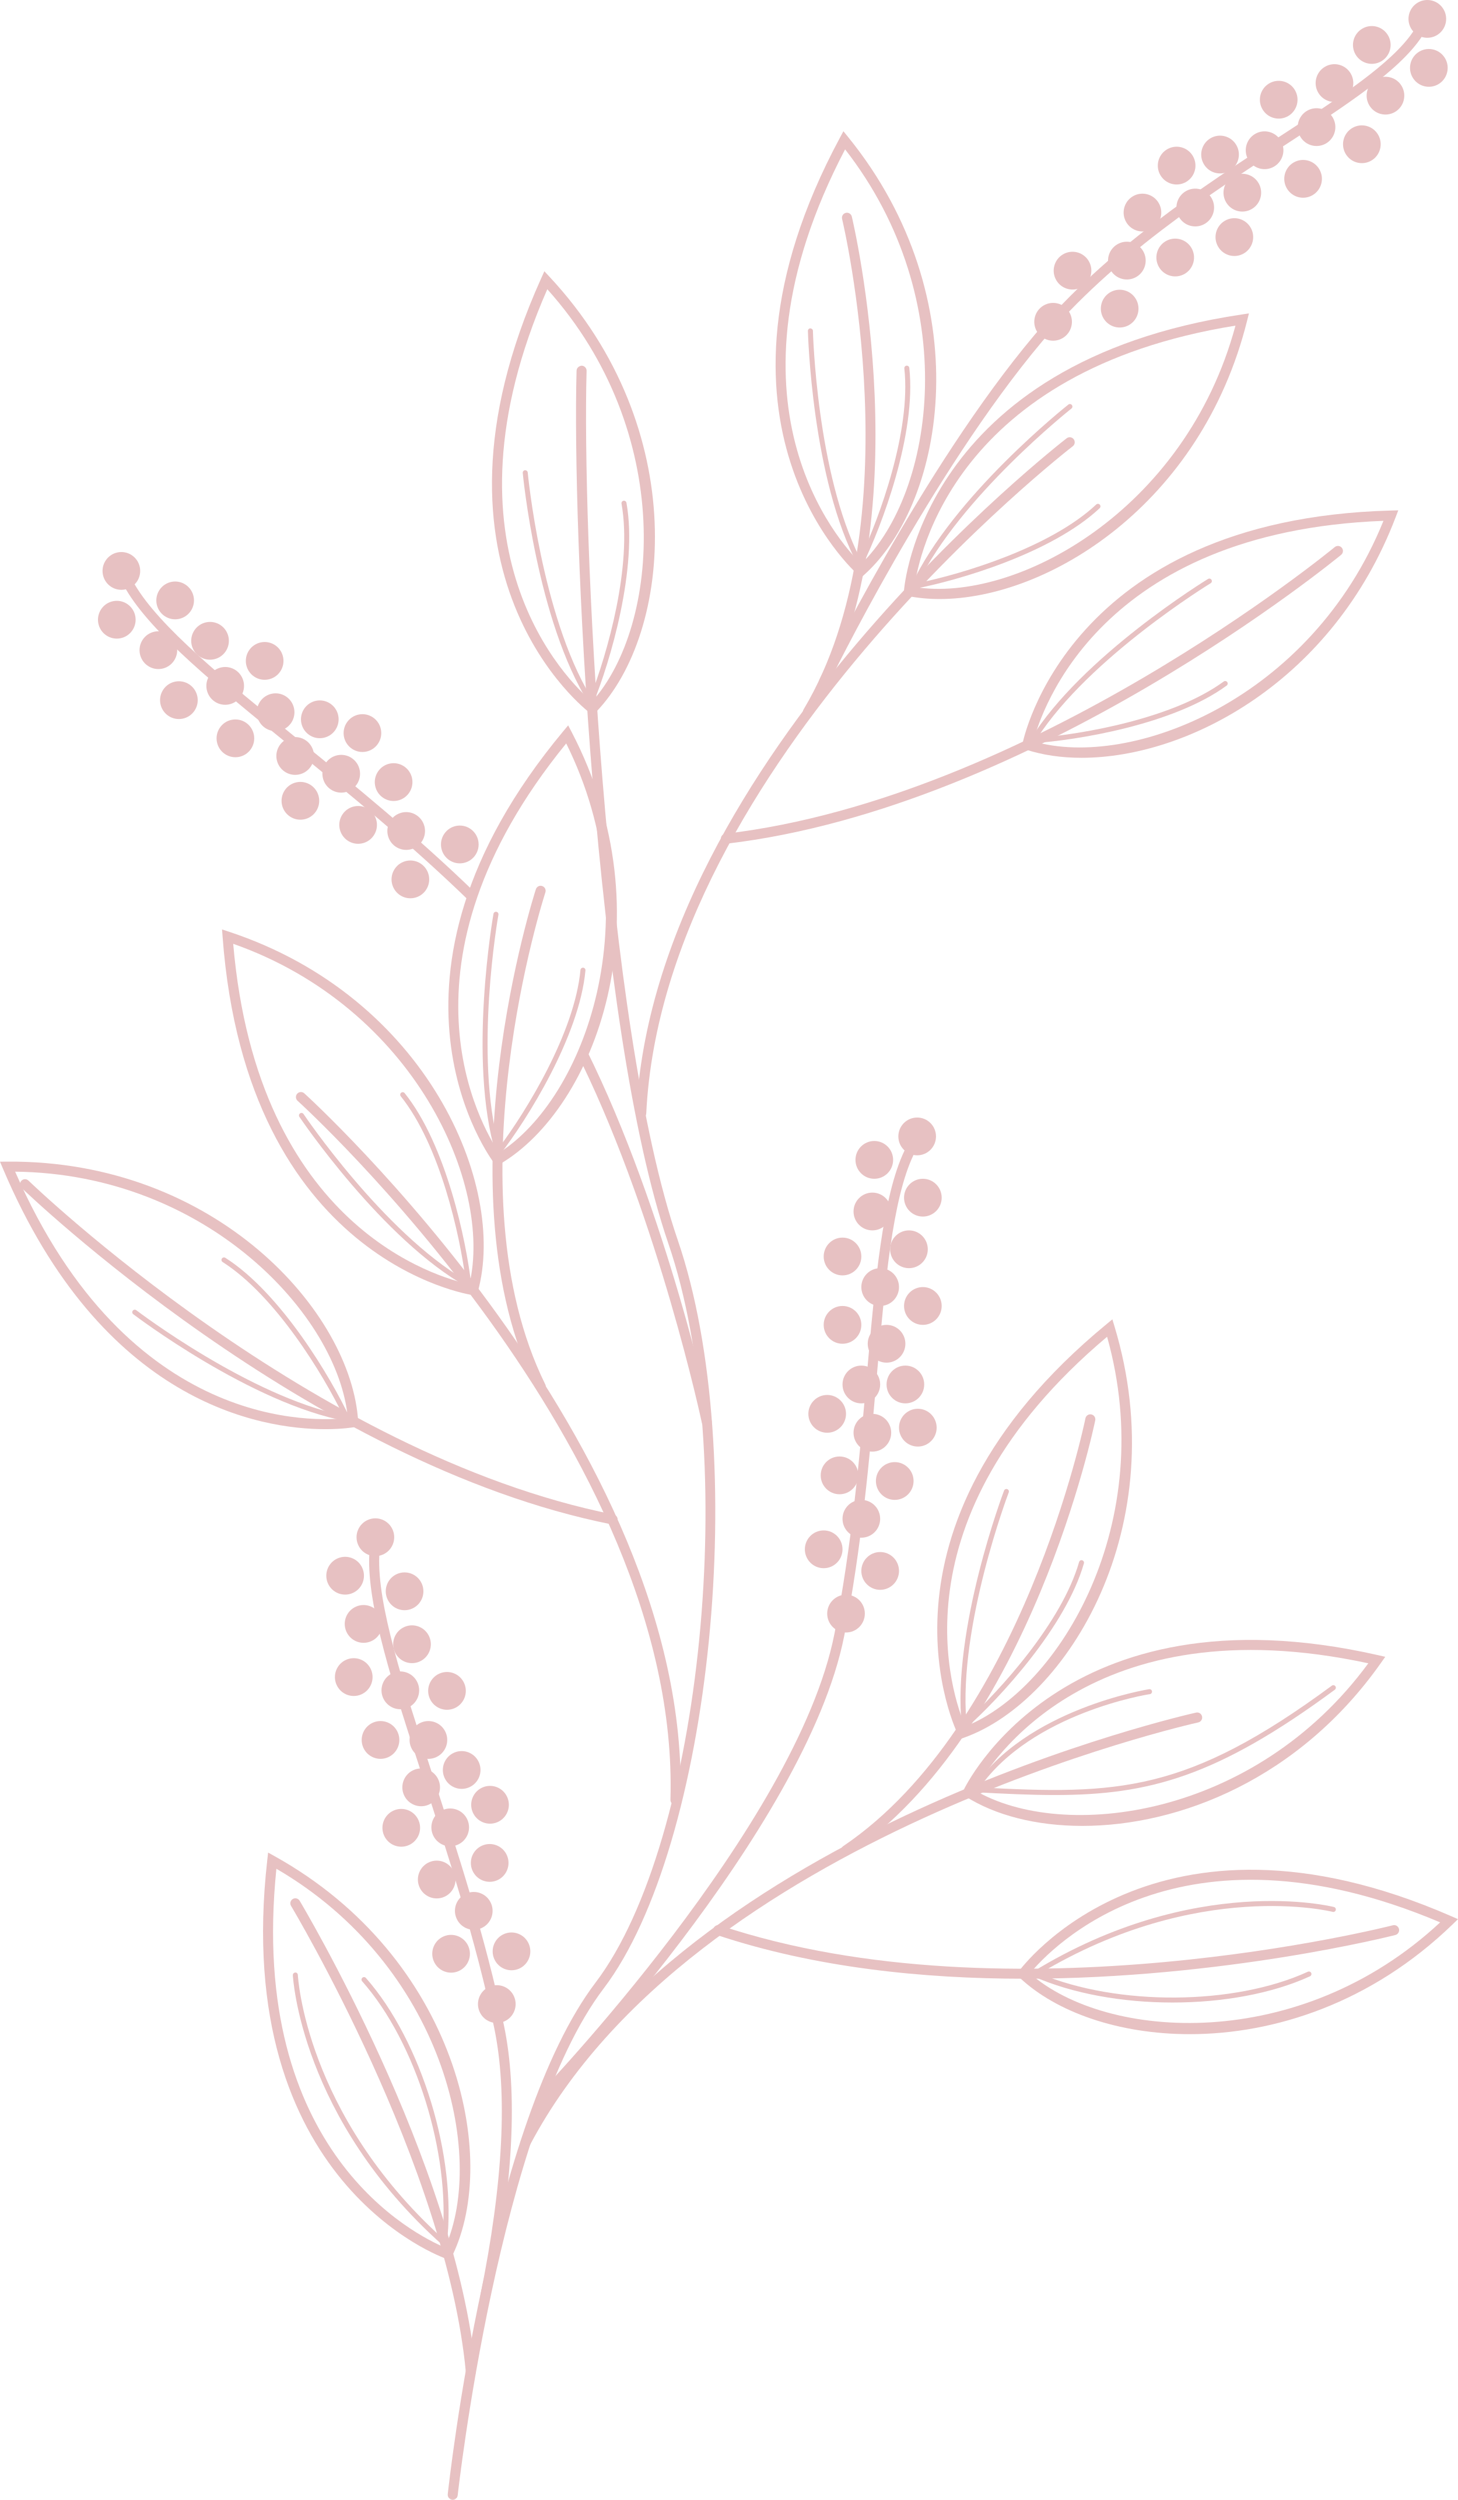 <svg width="171" height="293" viewBox="0 0 171 293" fill="none" xmlns="http://www.w3.org/2000/svg">
<path d="M53.099 293C53.078 293 53.056 292.999 53.034 292.996C52.712 292.961 52.478 292.671 52.514 292.346C52.706 290.577 57.373 248.8 69.857 232.367C82.41 215.843 86.871 170.507 78.382 145.741C69.618 120.168 67.102 61.441 67.623 43.436C67.634 43.111 67.936 42.874 68.228 42.864C68.552 42.874 68.807 43.146 68.798 43.471C68.276 61.417 70.777 119.927 79.492 145.358C88.079 170.408 83.525 216.319 70.791 233.082C58.505 249.255 53.727 292.045 53.68 292.476C53.65 292.777 53.395 293 53.099 293Z" fill="#E7C1C2"/>
<path d="M61.631 251.742C61.538 251.742 61.444 251.72 61.357 251.674C61.07 251.522 60.961 251.165 61.113 250.877C80.512 214.121 139.688 200.864 140.283 200.734C140.601 200.662 140.913 200.866 140.982 201.185C141.052 201.504 140.85 201.817 140.532 201.886C139.943 202.015 81.293 215.16 62.151 251.43C62.045 251.629 61.842 251.742 61.631 251.742Z" fill="#E7C1C2"/>
<path d="M99.225 217.466C99.036 217.466 98.852 217.375 98.738 217.205C98.557 216.936 98.627 216.569 98.896 216.388C119.904 202.183 127.233 166.603 127.303 166.246C127.367 165.927 127.675 165.717 127.994 165.784C128.312 165.848 128.518 166.159 128.454 166.477C128.382 166.84 120.955 202.892 99.552 217.364C99.452 217.433 99.338 217.466 99.225 217.466Z" fill="#E7C1C2"/>
<path d="M120.089 231.927C108.288 231.927 95.59 230.643 84.048 226.791C83.741 226.688 83.574 226.354 83.676 226.046C83.778 225.738 84.111 225.574 84.418 225.673C118.51 237.057 162.916 225.776 163.36 225.662C163.673 225.577 163.994 225.769 164.075 226.085C164.157 226.4 163.969 226.721 163.654 226.802C163.357 226.879 143.489 231.927 120.089 231.927Z" fill="#E7C1C2"/>
<path d="M75.207 131.081C75.197 131.081 75.186 131.081 75.177 131.08C74.853 131.063 74.604 130.788 74.619 130.463C76.641 88.925 124.62 51.74 125.105 51.369C125.363 51.17 125.731 51.222 125.928 51.48C126.124 51.738 126.076 52.108 125.818 52.306C125.337 52.673 77.787 89.532 75.794 130.52C75.776 130.836 75.517 131.081 75.207 131.081Z" fill="#E7C1C2"/>
<path d="M94.749 84.048C94.647 84.048 94.542 84.02 94.448 83.964C94.17 83.797 94.08 83.435 94.246 83.156C107.257 61.362 98.85 26.018 98.763 25.662C98.686 25.346 98.879 25.027 99.194 24.95C99.505 24.872 99.826 25.067 99.903 25.383C99.99 25.742 108.514 61.55 95.254 83.761C95.144 83.945 94.949 84.048 94.749 84.048Z" fill="#E7C1C2"/>
<path d="M85.132 98.897C84.838 98.897 84.584 98.676 84.549 98.377C84.511 98.054 84.742 97.762 85.064 97.723C120.749 93.525 156.191 64.419 156.544 64.124C156.795 63.917 157.166 63.953 157.371 64.202C157.578 64.453 157.543 64.824 157.294 65.031C156.937 65.327 121.234 94.652 85.2 98.892C85.177 98.896 85.154 98.897 85.132 98.897Z" fill="#E7C1C2"/>
<path d="M79.22 211.553C79.214 211.553 79.208 211.553 79.201 211.553C78.877 211.544 78.622 211.272 78.632 210.947C79.861 169.919 35.352 129.43 34.902 129.026C34.66 128.808 34.64 128.436 34.856 128.194C35.075 127.952 35.446 127.933 35.686 128.148C36.14 128.556 81.052 169.414 79.806 210.982C79.798 211.301 79.536 211.553 79.22 211.553Z" fill="#E7C1C2"/>
<path d="M63.429 163.121C63.213 163.121 63.005 163.002 62.903 162.793C51.426 139.604 62.734 104.579 62.85 104.228C62.951 103.92 63.28 103.746 63.591 103.854C63.899 103.955 64.067 104.288 63.965 104.597C63.851 104.943 52.694 139.515 63.954 162.269C64.099 162.56 63.98 162.913 63.688 163.058C63.606 163.102 63.517 163.121 63.429 163.121Z" fill="#E7C1C2"/>
<path d="M71.852 178.685C71.814 178.685 71.776 178.681 71.737 178.673C36.146 171.601 2.856 139.549 2.524 139.225C2.291 138.999 2.286 138.626 2.511 138.392C2.738 138.158 3.109 138.153 3.342 138.38C3.672 138.7 36.719 170.514 71.965 177.517C72.283 177.58 72.49 177.89 72.426 178.209C72.371 178.49 72.126 178.685 71.852 178.685Z" fill="#E7C1C2"/>
<path d="M112.624 203.832L112.387 203.377C112.263 203.14 100.427 179.367 129.783 155.201L130.463 154.641L130.718 155.485C137.782 178.881 125.221 199.311 113.107 203.658L112.624 203.832ZM129.844 156.682C104.308 178.175 111.764 198.986 113.213 202.36C124.321 197.921 135.951 178.407 129.844 156.682Z" fill="#E7C1C2"/>
<path d="M112.868 202.944L112.808 202.376C111.6 190.991 117.698 174.875 117.76 174.714C117.819 174.562 117.988 174.488 118.14 174.544C118.291 174.602 118.366 174.773 118.309 174.925C118.249 175.082 112.404 190.53 113.338 201.736C117.266 198.147 124.529 190.166 126.561 183.083C126.607 182.926 126.765 182.834 126.926 182.881C127.081 182.926 127.171 183.09 127.126 183.246C124.98 190.729 117.141 199.156 113.296 202.567L112.868 202.944Z" fill="#E7C1C2"/>
<path d="M38.164 167.514C30.594 167.514 12.01 164.501 0.344 136.974L0 136.162L0.88 136.155C25.267 135.969 41.263 153.784 42.011 166.665L42.04 167.179L41.538 167.279C41.481 167.287 40.234 167.514 38.164 167.514ZM1.777 137.332C15.133 167.916 37.154 166.63 40.796 166.195C39.678 154.257 24.281 137.573 1.777 137.332Z" fill="#E7C1C2"/>
<path d="M41.26 166.693L40.7 166.591C29.466 164.548 15.765 154.143 15.628 154.038C15.498 153.94 15.474 153.754 15.572 153.626C15.671 153.495 15.856 153.471 15.984 153.57C16.117 153.673 29.252 163.647 40.236 165.902C37.908 161.112 32.316 151.873 26.112 147.924C25.974 147.837 25.934 147.654 26.021 147.517C26.108 147.381 26.29 147.34 26.427 147.427C32.981 151.597 38.837 161.515 41.018 166.176L41.26 166.693Z" fill="#E7C1C2"/>
<path d="M55.916 151.861L55.407 151.793C55.143 151.758 28.945 147.804 26.108 109.819L26.043 108.939L26.878 109.216C50.025 116.872 59.471 138.925 56.052 151.365L55.916 151.861ZM27.351 110.623C30.201 143.892 51.466 149.774 55.053 150.53C57.818 138.864 48.586 118.102 27.351 110.623Z" fill="#E7C1C2"/>
<path d="M55.332 151.151L54.835 150.875C44.852 145.32 35.212 131.049 35.114 130.906C35.024 130.77 35.06 130.588 35.194 130.497C35.328 130.407 35.511 130.442 35.601 130.577C35.694 130.717 44.938 144.395 54.615 150.071C53.946 144.784 51.611 134.234 47.001 128.494C46.9 128.368 46.92 128.182 47.045 128.08C47.17 127.978 47.355 127.997 47.459 128.124C52.328 134.187 54.696 145.466 55.269 150.582L55.332 151.151Z" fill="#E7C1C2"/>
<path d="M58.234 136.678L57.917 136.274C57.753 136.064 41.714 114.916 66.073 85.694L66.637 85.018L67.045 85.8C78.324 107.47 69.772 129.887 58.676 136.418L58.234 136.678ZM66.407 87.138C45.303 113.021 56.489 132.077 58.54 135.119C68.63 128.69 76.439 107.347 66.407 87.138Z" fill="#E7C1C2"/>
<path d="M58.308 135.761L58.144 135.214C54.844 124.252 57.848 107.28 57.878 107.11C57.907 106.948 58.06 106.846 58.22 106.872C58.38 106.901 58.486 107.054 58.458 107.213C58.428 107.379 55.549 123.649 58.545 134.484C61.739 130.224 67.397 121.027 68.079 113.688C68.095 113.526 68.237 113.412 68.399 113.421C68.56 113.437 68.679 113.58 68.665 113.743C67.943 121.495 61.804 131.238 58.658 135.307L58.308 135.761Z" fill="#E7C1C2"/>
<path d="M69.549 83.825L69.135 83.521C68.92 83.362 47.819 67.297 63.482 32.598L63.845 31.794L64.446 32.438C81.102 50.285 78.851 74.18 69.904 83.455L69.549 83.825ZM64.19 33.901C50.789 64.467 66.643 79.855 69.428 82.243C77.431 73.334 79.252 50.673 64.19 33.901Z" fill="#E7C1C2"/>
<path d="M69.376 82.921L69.072 82.439C62.965 72.764 61.325 55.606 61.309 55.434C61.294 55.273 61.412 55.129 61.575 55.114C61.731 55.108 61.879 55.217 61.894 55.38C61.909 55.548 63.483 71.996 69.263 81.63C71.202 76.668 74.196 66.287 72.893 59.033C72.864 58.873 72.97 58.72 73.13 58.69C73.285 58.667 73.442 58.768 73.472 58.928C74.847 66.59 71.536 77.627 69.592 82.393L69.376 82.921Z" fill="#E7C1C2"/>
<path d="M101.013 67.683L100.622 67.351C100.419 67.178 80.477 49.684 98.502 16.157L98.919 15.381L99.474 16.065C114.858 35.027 110.961 58.708 101.395 67.338L101.013 67.683ZM99.117 17.506C83.617 47.106 98.384 63.527 101.001 66.096C109.602 57.766 112.984 35.286 99.117 17.506Z" fill="#E7C1C2"/>
<path d="M100.903 66.769L100.632 66.267C95.21 56.191 94.758 38.96 94.755 38.787C94.751 38.624 94.879 38.489 95.041 38.485C95.212 38.511 95.339 38.611 95.342 38.773C95.346 38.941 95.779 55.459 100.88 65.473C103.158 60.657 106.861 50.508 106.064 43.183C106.046 43.022 106.162 42.876 106.323 42.858C106.477 42.843 106.63 42.957 106.647 43.118C107.491 50.857 103.423 61.638 101.155 66.257L100.903 66.769Z" fill="#E7C1C2"/>
<path d="M110.203 70.212C108.905 70.212 107.662 70.095 106.493 69.863L105.99 69.764L106.02 69.25C106.037 68.983 108.047 42.489 145.608 36.865L146.479 36.735L146.265 37.591C140.898 59.109 122.918 70.212 110.203 70.212ZM107.25 68.803C119.051 70.722 139.021 59.956 144.901 38.167C112.028 43.457 107.739 65.161 107.25 68.803Z" fill="#E7C1C2"/>
<path d="M106.652 69.128L106.891 68.609C111.682 58.216 125.165 47.526 125.301 47.42C125.427 47.32 125.612 47.341 125.713 47.471C125.813 47.598 125.791 47.784 125.664 47.884C125.532 47.988 112.607 58.236 107.674 68.333C112.882 67.275 123.202 64.166 128.571 59.133C128.691 59.023 128.875 59.029 128.987 59.148C129.097 59.267 129.091 59.453 128.973 59.565C123.301 64.88 112.258 68.076 107.213 69.023L106.652 69.128Z" fill="#E7C1C2"/>
<path d="M126.848 88.823C124.475 88.823 122.264 88.499 120.313 87.857L119.825 87.697L119.918 87.192C119.966 86.928 125.153 60.872 163.116 59.84L163.996 59.816L163.681 60.64C156.346 79.822 139.345 88.823 126.848 88.823ZM121.192 86.897C132.676 90.224 153.796 81.963 162.257 61.047C128.988 62.316 122.117 83.341 121.192 86.897Z" fill="#E7C1C2"/>
<path d="M120.56 87.147L120.86 86.662C126.867 76.925 141.538 67.947 141.686 67.858C141.826 67.775 142.006 67.818 142.089 67.957C142.173 68.096 142.129 68.277 141.989 68.361C141.845 68.448 127.782 77.055 121.669 86.48C126.965 86.061 137.585 84.225 143.521 79.88C143.651 79.785 143.836 79.812 143.932 79.944C144.027 80.076 143.999 80.26 143.867 80.357C137.598 84.946 126.251 86.782 121.129 87.11L120.56 87.147Z" fill="#E7C1C2"/>
<path d="M126.942 214.015C121.54 214.015 116.723 212.775 113.237 210.554L112.805 210.278L113.018 209.812C113.129 209.568 124.57 185.601 161.612 193.999L162.469 194.194L161.961 194.913C152.405 208.465 138.368 214.015 126.942 214.015ZM114.326 209.841C124.637 215.911 147.135 213.132 160.482 194.956C127.886 187.939 116.09 206.622 114.326 209.841Z" fill="#E7C1C2"/>
<path d="M123.706 210.396C120.848 210.396 117.786 210.252 114.36 210.064L113.848 210.036L114.131 209.607C120.269 200.319 134.69 197.987 134.821 197.987C134.983 197.987 135.114 198.119 135.114 198.281C135.114 198.439 134.99 198.569 134.834 198.576C134.594 198.604 121.065 200.775 114.913 209.503C131.131 210.382 139.191 210.119 156.205 197.577C156.334 197.481 156.519 197.508 156.616 197.64C156.711 197.771 156.684 197.956 156.553 198.053C142.752 208.226 134.789 210.396 123.706 210.396Z" fill="#E7C1C2"/>
<path d="M139.536 238.425C131.188 238.425 123.877 235.838 119.59 231.803L119.217 231.451L119.513 231.033C119.668 230.815 135.36 209.409 170.193 224.591L171 224.943L170.367 225.555C160.843 234.772 149.456 238.425 139.536 238.425ZM120.792 231.306C129.795 239.198 152.414 240.68 168.907 225.321C138.191 212.327 123.123 228.473 120.792 231.306Z" fill="#E7C1C2"/>
<path d="M137.52 234.717C131.677 234.717 125.799 233.691 121.171 231.638L120.658 231.411L121.137 231.118C140.186 219.46 156.294 223.479 156.453 223.521C156.61 223.562 156.704 223.722 156.663 223.88C156.622 224.037 156.462 224.133 156.305 224.091C156.148 224.051 140.541 220.169 121.931 231.325C131.054 235.142 144.74 235.069 153.394 231.106C153.545 231.04 153.716 231.104 153.784 231.251C153.851 231.399 153.787 231.574 153.639 231.642C149.161 233.692 143.359 234.717 137.52 234.717Z" fill="#E7C1C2"/>
<path d="M63.429 246.635C63.282 246.635 63.134 246.58 63.02 246.469C62.788 246.243 62.782 245.869 63.008 245.636C63.311 245.322 93.432 213.957 97.865 191.504C99.893 181.235 100.824 170.697 101.645 161.398C102.648 150.048 103.514 140.246 106.076 134.875C106.215 134.582 106.564 134.457 106.859 134.598C107.151 134.738 107.275 135.091 107.135 135.384C104.664 140.563 103.807 150.266 102.814 161.502C101.989 170.83 101.055 181.402 99.015 191.733C94.515 214.527 64.155 246.139 63.849 246.456C63.735 246.576 63.582 246.635 63.429 246.635Z" fill="#E7C1C2"/>
<path d="M109.778 133.201C109.778 134.424 108.789 135.416 107.569 135.416C106.35 135.416 105.361 134.424 105.361 133.201C105.361 131.978 106.35 130.986 107.569 130.986C108.789 130.986 109.778 131.978 109.778 133.201Z" fill="#E7C1C2"/>
<path d="M104.749 135.95C104.749 137.173 103.76 138.165 102.541 138.165C101.322 138.165 100.333 137.173 100.333 135.95C100.333 134.728 101.322 133.736 102.541 133.736C103.76 133.736 104.749 134.726 104.749 135.95Z" fill="#E7C1C2"/>
<path d="M110.445 140.38C110.445 141.602 109.456 142.594 108.237 142.594C107.018 142.594 106.029 141.602 106.029 140.38C106.029 139.157 107.018 138.165 108.237 138.165C109.456 138.165 110.445 139.156 110.445 140.38Z" fill="#E7C1C2"/>
<path d="M104.523 141.999C104.523 143.222 103.534 144.214 102.315 144.214C101.095 144.214 100.106 143.222 100.106 141.999C100.106 140.777 101.095 139.785 102.315 139.785C103.534 139.785 104.523 140.775 104.523 141.999Z" fill="#E7C1C2"/>
<path d="M108.815 146.429C108.815 147.651 107.826 148.643 106.607 148.643C105.387 148.643 104.398 147.651 104.398 146.429C104.398 145.206 105.387 144.214 106.607 144.214C107.826 144.214 108.815 145.205 108.815 146.429Z" fill="#E7C1C2"/>
<path d="M105.438 150.858C105.438 152.081 104.449 153.073 103.23 153.073C102.01 153.073 101.021 152.081 101.021 150.858C101.021 149.635 102.01 148.644 103.23 148.644C104.449 148.644 105.438 149.634 105.438 150.858Z" fill="#E7C1C2"/>
<path d="M98.813 149.489C100.033 149.489 101.021 148.498 101.021 147.275C101.021 146.052 100.033 145.06 98.813 145.06C97.594 145.06 96.605 146.052 96.605 147.275C96.605 148.498 97.594 149.489 98.813 149.489Z" fill="#E7C1C2"/>
<path d="M110.445 153.073C110.445 154.296 109.456 155.288 108.237 155.288C107.018 155.288 106.029 154.296 106.029 153.073C106.029 151.85 107.018 150.858 108.237 150.858C109.456 150.858 110.445 151.85 110.445 153.073Z" fill="#E7C1C2"/>
<path d="M106.187 157.503C106.187 158.725 105.198 159.717 103.979 159.717C102.76 159.717 101.771 158.725 101.771 157.503C101.771 156.28 102.76 155.288 103.979 155.288C105.198 155.288 106.187 156.28 106.187 157.503Z" fill="#E7C1C2"/>
<path d="M98.813 157.503C100.033 157.503 101.021 156.511 101.021 155.288C101.021 154.065 100.033 153.073 98.813 153.073C97.594 153.073 96.605 154.065 96.605 155.288C96.605 156.511 97.594 157.503 98.813 157.503Z" fill="#E7C1C2"/>
<path d="M103.229 162.276C103.229 163.498 102.241 164.49 101.021 164.49C99.802 164.49 98.813 163.498 98.813 162.276C98.813 161.053 99.802 160.061 101.021 160.061C102.241 160.061 103.229 161.052 103.229 162.276Z" fill="#E7C1C2"/>
<path d="M108.395 162.276C108.395 163.498 107.406 164.49 106.187 164.49C104.968 164.49 103.979 163.498 103.979 162.276C103.979 161.053 104.968 160.061 106.187 160.061C107.406 160.061 108.395 161.052 108.395 162.276Z" fill="#E7C1C2"/>
<path d="M107.147 173.588C107.147 174.811 106.158 175.803 104.938 175.803C103.719 175.803 102.73 174.811 102.73 173.588C102.73 172.366 103.719 171.374 104.938 171.374C106.158 171.374 107.147 172.366 107.147 173.588Z" fill="#E7C1C2"/>
<path d="M103.229 178.019C103.229 179.242 102.241 180.234 101.021 180.234C99.802 180.234 98.813 179.242 98.813 178.019C98.813 176.796 99.802 175.804 101.021 175.804C102.241 175.803 103.229 176.795 103.229 178.019Z" fill="#E7C1C2"/>
<path d="M105.438 184.129C105.438 185.352 104.449 186.344 103.23 186.344C102.01 186.344 101.021 185.352 101.021 184.129C101.021 182.906 102.01 181.914 103.23 181.914C104.449 181.914 105.438 182.906 105.438 184.129Z" fill="#E7C1C2"/>
<path d="M96.605 183.809C97.824 183.809 98.813 182.818 98.813 181.595C98.813 180.372 97.824 179.38 96.605 179.38C95.385 179.38 94.397 180.372 94.397 181.595C94.397 182.818 95.385 183.809 96.605 183.809Z" fill="#E7C1C2"/>
<path d="M99.224 165.718C99.224 166.941 98.235 167.932 97.016 167.932C95.797 167.932 94.808 166.941 94.808 165.718C94.808 164.495 95.797 163.503 97.016 163.503C98.235 163.503 99.224 164.494 99.224 165.718Z" fill="#E7C1C2"/>
<path d="M107.646 169.552C108.866 169.552 109.854 168.561 109.854 167.338C109.854 166.114 108.866 165.123 107.646 165.123C106.426 165.123 105.438 166.114 105.438 167.338C105.438 168.561 106.426 169.552 107.646 169.552Z" fill="#E7C1C2"/>
<path d="M101.432 189.131C101.432 190.354 100.443 191.346 99.224 191.346C98.005 191.346 97.016 190.354 97.016 189.131C97.016 187.908 98.005 186.916 99.224 186.916C100.443 186.915 101.432 187.907 101.432 189.131Z" fill="#E7C1C2"/>
<path d="M104.523 167.932C104.523 169.155 103.534 170.147 102.315 170.147C101.095 170.147 100.106 169.155 100.106 167.932C100.106 166.709 101.095 165.718 102.315 165.718C103.534 165.718 104.523 166.708 104.523 167.932Z" fill="#E7C1C2"/>
<path d="M100.672 172.929C100.672 174.151 99.683 175.143 98.464 175.143C97.245 175.143 96.256 174.151 96.256 172.929C96.256 171.706 97.245 170.714 98.464 170.714C99.683 170.714 100.672 171.706 100.672 172.929Z" fill="#E7C1C2"/>
<path d="M55.556 104.464C48.778 97.906 41.494 91.975 34.983 86.684C26.246 79.58 18.699 73.446 15.797 68.499C15.633 68.218 15.272 68.124 14.992 68.289C14.713 68.454 14.62 68.815 14.783 69.096C17.794 74.227 25.417 80.424 34.244 87.599C40.826 92.95 48.202 98.959 55.026 105.592C55.158 105.193 55.335 104.815 55.556 104.464Z" fill="#E7C1C2"/>
<path d="M83.472 166.554C83.404 166.232 78.234 142.074 68.778 123.044C68.707 123.609 68.546 124.149 68.257 124.642C77.291 143.318 82.257 166.483 82.322 166.798C82.381 167.075 82.624 167.265 82.897 167.265C82.936 167.265 82.978 167.261 83.019 167.252C83.336 167.186 83.539 166.872 83.472 166.554Z" fill="#E7C1C2"/>
<path d="M15.468 65.082C16.479 65.765 16.747 67.141 16.066 68.157C15.385 69.171 14.013 69.439 13 68.756C11.989 68.073 11.721 66.697 12.402 65.681C13.085 64.667 14.457 64.399 15.468 65.082Z" fill="#E7C1C2"/>
<path d="M14.932 70.8C15.944 71.483 16.212 72.859 15.53 73.875C14.849 74.889 13.477 75.158 12.466 74.474C11.454 73.791 11.187 72.415 11.868 71.4C12.548 70.385 13.921 70.117 14.932 70.8Z" fill="#E7C1C2"/>
<path d="M21.776 68.537C22.788 69.221 23.056 70.596 22.374 71.612C21.693 72.626 20.321 72.895 19.309 72.212C18.297 71.528 18.03 70.152 18.711 69.137C19.393 68.123 20.765 67.854 21.776 68.537Z" fill="#E7C1C2"/>
<path d="M19.808 74.369C20.819 75.052 21.087 76.428 20.406 77.443C19.724 78.458 18.353 78.726 17.34 78.043C16.329 77.36 16.061 75.984 16.742 74.968C17.425 73.954 18.797 73.685 19.808 74.369Z" fill="#E7C1C2"/>
<path d="M25.869 73.272C26.88 73.956 27.148 75.332 26.467 76.347C25.785 77.361 24.414 77.63 23.401 76.947C22.39 76.263 22.122 74.887 22.803 73.872C23.486 72.858 24.858 72.589 25.869 73.272Z" fill="#E7C1C2"/>
<path d="M27.646 78.556C28.657 79.24 28.925 80.615 28.244 81.631C27.563 82.645 26.191 82.914 25.178 82.231C24.167 81.547 23.899 80.171 24.58 79.156C25.262 78.142 26.634 77.873 27.646 78.556Z" fill="#E7C1C2"/>
<path d="M22.215 80.228C23.226 80.911 23.494 82.287 22.813 83.302C22.131 84.317 20.759 84.585 19.747 83.902C18.736 83.219 18.468 81.843 19.149 80.827C19.831 79.813 21.203 79.545 22.215 80.228Z" fill="#E7C1C2"/>
<path d="M32.274 75.627C33.285 76.311 33.553 77.686 32.872 78.702C32.19 79.716 30.818 79.985 29.806 79.302C28.794 78.618 28.527 77.242 29.208 76.227C29.89 75.213 31.262 74.944 32.274 75.627Z" fill="#E7C1C2"/>
<path d="M33.559 81.644C34.57 82.327 34.838 83.703 34.157 84.719C33.475 85.733 32.103 86.001 31.092 85.318C30.081 84.635 29.813 83.259 30.494 82.244C31.174 81.229 32.547 80.961 33.559 81.644Z" fill="#E7C1C2"/>
<path d="M28.842 84.704C29.853 85.387 30.121 86.763 29.44 87.779C28.758 88.793 27.386 89.062 26.375 88.378C25.364 87.695 25.096 86.319 25.777 85.304C26.457 84.29 27.83 84.021 28.842 84.704Z" fill="#E7C1C2"/>
<path d="M35.854 86.77C36.865 87.454 37.133 88.829 36.452 89.845C35.77 90.859 34.399 91.128 33.387 90.445C32.376 89.761 32.108 88.385 32.789 87.37C33.471 86.356 34.843 86.087 35.854 86.77Z" fill="#E7C1C2"/>
<path d="M38.74 82.473C39.751 83.157 40.019 84.533 39.338 85.548C38.656 86.562 37.285 86.831 36.273 86.148C35.262 85.465 34.994 84.088 35.675 83.073C36.355 82.059 37.728 81.79 38.74 82.473Z" fill="#E7C1C2"/>
<path d="M47.399 89.832C48.41 90.516 48.678 91.892 47.996 92.907C47.315 93.921 45.943 94.19 44.931 93.507C43.918 92.823 43.652 91.448 44.333 90.432C45.014 89.417 46.387 89.149 47.399 89.832Z" fill="#E7C1C2"/>
<path d="M48.873 95.564C49.884 96.248 50.152 97.624 49.471 98.639C48.789 99.653 47.417 99.922 46.405 99.239C45.394 98.555 45.126 97.18 45.807 96.164C46.488 95.149 47.861 94.881 48.873 95.564Z" fill="#E7C1C2"/>
<path d="M55.16 97.142C56.172 97.826 56.439 99.202 55.758 100.217C55.077 101.231 53.705 101.5 52.694 100.817C51.682 100.134 51.415 98.758 52.096 97.742C52.777 96.728 54.149 96.459 55.16 97.142Z" fill="#E7C1C2"/>
<path d="M49.364 101.237C50.375 101.92 50.643 103.296 49.962 104.31C49.28 105.325 47.908 105.593 46.896 104.91C45.885 104.227 45.617 102.851 46.298 101.837C46.979 100.822 48.351 100.554 49.364 101.237Z" fill="#E7C1C2"/>
<path d="M36.464 92.026C37.475 92.709 37.743 94.085 37.061 95.1C36.38 96.115 35.008 96.383 33.996 95.7C32.984 95.017 32.717 93.641 33.398 92.625C34.079 91.61 35.451 91.343 36.464 92.026Z" fill="#E7C1C2"/>
<path d="M43.741 84.088C44.752 84.771 45.02 86.147 44.339 87.162C43.658 88.177 42.286 88.445 41.275 87.762C40.263 87.079 39.995 85.703 40.677 84.687C41.357 83.673 42.729 83.404 43.741 84.088Z" fill="#E7C1C2"/>
<path d="M41.255 88.855C42.266 89.538 42.534 90.914 41.852 91.928C41.171 92.943 39.799 93.211 38.787 92.528C37.775 91.845 37.508 90.469 38.189 89.454C38.87 88.44 40.243 88.172 41.255 88.855Z" fill="#E7C1C2"/>
<path d="M43.236 94.85C44.247 95.533 44.515 96.909 43.834 97.924C43.153 98.939 41.781 99.207 40.768 98.524C39.757 97.841 39.489 96.465 40.17 95.449C40.853 94.435 42.225 94.166 43.236 94.85Z" fill="#E7C1C2"/>
<path d="M56.919 269.729C56.88 269.729 56.84 269.726 56.8 269.717C56.482 269.651 56.277 269.342 56.342 269.022C59.022 255.841 59.562 245.274 57.947 237.615C55.789 227.373 52.515 217.315 49.627 208.442C46.101 197.61 43.056 188.254 43.308 182.306C43.322 181.981 43.621 181.729 43.92 181.742C44.244 181.756 44.495 182.03 44.482 182.354C44.24 188.09 47.254 197.351 50.745 208.074C53.642 216.977 56.926 227.065 59.099 237.37C60.746 245.188 60.207 255.917 57.494 269.256C57.437 269.537 57.192 269.729 56.919 269.729Z" fill="#E7C1C2"/>
<path d="M46.056 179.309C46.535 180.434 46.015 181.736 44.893 182.216C43.772 182.697 42.474 182.175 41.995 181.05C41.515 179.925 42.036 178.623 43.157 178.143C44.279 177.662 45.577 178.184 46.056 179.309Z" fill="#E7C1C2"/>
<path d="M42.509 183.819C42.988 184.944 42.468 186.245 41.346 186.726C40.224 187.207 38.926 186.685 38.447 185.56C37.968 184.435 38.488 183.133 39.61 182.652C40.732 182.172 42.03 182.693 42.509 183.819Z" fill="#E7C1C2"/>
<path d="M49.481 185.647C49.961 186.772 49.44 188.073 48.318 188.554C47.197 189.035 45.899 188.513 45.42 187.388C44.94 186.263 45.461 184.961 46.582 184.48C47.704 184 49.002 184.522 49.481 185.647Z" fill="#E7C1C2"/>
<path d="M44.671 189.47C45.151 190.595 44.63 191.897 43.509 192.377C42.387 192.858 41.089 192.336 40.61 191.211C40.13 190.086 40.651 188.784 41.773 188.304C42.894 187.824 44.192 188.346 44.671 189.47Z" fill="#E7C1C2"/>
<path d="M50.353 191.852C50.832 192.977 50.312 194.279 49.19 194.759C48.068 195.24 46.77 194.718 46.291 193.593C45.812 192.468 46.332 191.166 47.454 190.686C48.577 190.205 49.873 190.727 50.353 191.852Z" fill="#E7C1C2"/>
<path d="M48.983 197.255C49.462 198.38 48.942 199.681 47.82 200.163C46.699 200.643 45.402 200.121 44.922 198.996C44.442 197.871 44.963 196.57 46.084 196.089C47.207 195.608 48.504 196.131 48.983 197.255Z" fill="#E7C1C2"/>
<path d="M43.519 195.701C43.998 196.826 43.478 198.127 42.356 198.609C41.235 199.089 39.938 198.567 39.458 197.442C38.978 196.317 39.499 195.016 40.62 194.535C41.742 194.054 43.039 194.576 43.519 195.701Z" fill="#E7C1C2"/>
<path d="M54.455 197.319C54.935 198.444 54.414 199.746 53.293 200.226C52.171 200.707 50.873 200.185 50.394 199.06C49.914 197.935 50.435 196.633 51.557 196.152C52.678 195.672 53.976 196.194 54.455 197.319Z" fill="#E7C1C2"/>
<path d="M52.276 203.07C52.755 204.195 52.234 205.495 51.113 205.977C49.991 206.458 48.693 205.936 48.214 204.811C47.735 203.686 48.255 202.385 49.377 201.903C50.499 201.423 51.796 201.945 52.276 203.07Z" fill="#E7C1C2"/>
<path d="M46.659 203.07C47.138 204.195 46.618 205.496 45.496 205.977C44.374 206.458 43.076 205.936 42.597 204.811C42.118 203.686 42.638 202.385 43.76 201.903C44.882 201.423 46.179 201.945 46.659 203.07Z" fill="#E7C1C2"/>
<path d="M51.428 208.625C51.907 209.75 51.386 211.05 50.265 211.532C49.143 212.013 47.846 211.491 47.366 210.366C46.887 209.241 47.407 207.939 48.529 207.458C49.65 206.978 50.948 207.5 51.428 208.625Z" fill="#E7C1C2"/>
<path d="M56.177 206.589C56.657 207.714 56.136 209.016 55.015 209.496C53.893 209.977 52.595 209.455 52.116 208.33C51.636 207.205 52.157 205.904 53.279 205.423C54.4 204.942 55.697 205.464 56.177 206.589Z" fill="#E7C1C2"/>
<path d="M59.463 217.483C59.942 218.608 59.422 219.909 58.3 220.391C57.178 220.871 55.88 220.349 55.401 219.224C54.922 218.099 55.442 216.799 56.564 216.317C57.686 215.836 58.984 216.359 59.463 217.483Z" fill="#E7C1C2"/>
<path d="M57.596 223.102C58.075 224.227 57.555 225.527 56.434 226.009C55.312 226.49 54.014 225.968 53.535 224.843C53.055 223.718 53.576 222.416 54.697 221.935C55.819 221.455 57.117 221.976 57.596 223.102Z" fill="#E7C1C2"/>
<path d="M62.021 227.85C62.5 228.975 61.98 230.275 60.858 230.757C59.736 231.238 58.439 230.716 57.959 229.591C57.48 228.466 58 227.165 59.122 226.684C60.244 226.203 61.542 226.725 62.021 227.85Z" fill="#E7C1C2"/>
<path d="M54.936 228.131C55.415 229.256 54.895 230.557 53.773 231.038C52.651 231.519 51.354 230.997 50.874 229.872C50.395 228.747 50.916 227.445 52.037 226.964C53.159 226.484 54.457 227.006 54.936 228.131Z" fill="#E7C1C2"/>
<path d="M49.092 213.368C49.572 214.493 49.051 215.795 47.93 216.276C46.808 216.756 45.51 216.234 45.031 215.109C44.551 213.984 45.072 212.683 46.194 212.202C47.316 211.721 48.613 212.243 49.092 213.368Z" fill="#E7C1C2"/>
<path d="M59.503 210.668C59.982 211.793 59.462 213.095 58.34 213.576C57.218 214.056 55.92 213.534 55.441 212.409C54.962 211.284 55.482 209.983 56.604 209.502C57.725 209.021 59.023 209.543 59.503 210.668Z" fill="#E7C1C2"/>
<path d="M60.298 234.028C60.777 235.153 60.257 236.454 59.135 236.935C58.013 237.416 56.715 236.894 56.236 235.769C55.757 234.644 56.277 233.342 57.399 232.861C58.521 232.381 59.819 232.903 60.298 234.028Z" fill="#E7C1C2"/>
<path d="M54.833 213.317C55.312 214.442 54.791 215.743 53.67 216.224C52.548 216.705 51.25 216.183 50.771 215.058C50.292 213.933 50.812 212.631 51.934 212.15C53.055 211.67 54.353 212.192 54.833 213.317Z" fill="#E7C1C2"/>
<path d="M53.25 219.429C53.73 220.554 53.209 221.855 52.088 222.337C50.966 222.817 49.668 222.296 49.189 221.17C48.709 220.045 49.23 218.745 50.352 218.263C51.474 217.782 52.771 218.304 53.25 219.429Z" fill="#E7C1C2"/>
<path d="M96.66 80.439C96.574 80.439 96.486 80.42 96.404 80.38C96.113 80.237 95.991 79.885 96.133 79.593C96.251 79.348 108.17 54.902 121.319 39.275C129.79 29.208 141.066 21.87 150.125 15.975C157.143 11.409 163.204 7.464 165.745 3.696C165.926 3.426 166.292 3.355 166.56 3.538C166.829 3.719 166.899 4.086 166.717 4.355C164.044 8.324 157.889 12.328 150.764 16.965C141.77 22.819 130.575 30.104 122.216 40.036C109.159 55.553 97.306 79.866 97.189 80.11C97.087 80.317 96.877 80.439 96.66 80.439Z" fill="#E7C1C2"/>
<path d="M166.285 0.304C165.233 0.923 164.88 2.28 165.497 3.335C166.114 4.391 167.467 4.744 168.519 4.126C169.571 3.507 169.924 2.15 169.307 1.095C168.691 0.04 167.337 -0.314 166.285 0.304Z" fill="#E7C1C2"/>
<path d="M166.464 6.046C165.411 6.665 165.059 8.022 165.676 9.077C166.292 10.133 167.645 10.486 168.698 9.868C169.75 9.249 170.103 7.892 169.486 6.837C168.869 5.781 167.516 5.428 166.464 6.046Z" fill="#E7C1C2"/>
<path d="M159.773 3.358C158.721 3.976 158.368 5.333 158.985 6.389C159.602 7.444 160.955 7.798 162.007 7.179C163.06 6.561 163.412 5.204 162.795 4.148C162.179 3.093 160.826 2.739 159.773 3.358Z" fill="#E7C1C2"/>
<path d="M161.375 9.301C160.323 9.919 159.971 11.276 160.587 12.332C161.204 13.387 162.557 13.741 163.609 13.122C164.662 12.504 165.014 11.147 164.398 10.091C163.78 9.036 162.427 8.682 161.375 9.301Z" fill="#E7C1C2"/>
<path d="M155.394 7.827C154.342 8.446 153.99 9.803 154.606 10.858C155.223 11.914 156.576 12.267 157.628 11.649C158.681 11.03 159.033 9.673 158.417 8.618C157.8 7.562 156.447 7.209 155.394 7.827Z" fill="#E7C1C2"/>
<path d="M153.292 12.988C152.24 13.607 151.887 14.964 152.504 16.019C153.12 17.075 154.474 17.428 155.526 16.81C156.578 16.191 156.931 14.834 156.314 13.779C155.697 12.724 154.344 12.37 153.292 12.988Z" fill="#E7C1C2"/>
<path d="M158.607 14.998C157.555 15.616 157.202 16.973 157.819 18.029C158.436 19.084 159.789 19.438 160.841 18.819C161.893 18.201 162.246 16.843 161.629 15.788C161.013 14.734 159.659 14.379 158.607 14.998Z" fill="#E7C1C2"/>
<path d="M148.855 9.777C147.802 10.396 147.45 11.753 148.066 12.808C148.683 13.864 150.036 14.217 151.089 13.599C152.141 12.98 152.493 11.623 151.877 10.568C151.26 9.512 149.907 9.159 148.855 9.777Z" fill="#E7C1C2"/>
<path d="M147.198 15.7C146.146 16.319 145.793 17.676 146.41 18.732C147.027 19.787 148.38 20.14 149.432 19.522C150.485 18.904 150.837 17.546 150.22 16.491C149.603 15.437 148.249 15.082 147.198 15.7Z" fill="#E7C1C2"/>
<path d="M151.714 19.051C150.662 19.669 150.31 21.026 150.926 22.082C151.543 23.137 152.896 23.491 153.948 22.872C155.001 22.254 155.353 20.897 154.737 19.841C154.12 18.786 152.767 18.432 151.714 19.051Z" fill="#E7C1C2"/>
<path d="M144.587 20.672C143.535 21.291 143.182 22.648 143.799 23.704C144.416 24.759 145.769 25.113 146.821 24.494C147.874 23.876 148.226 22.518 147.609 21.463C146.993 20.409 145.64 20.054 144.587 20.672Z" fill="#E7C1C2"/>
<path d="M141.975 16.203C140.923 16.822 140.57 18.179 141.187 19.234C141.803 20.29 143.157 20.643 144.209 20.025C145.261 19.406 145.614 18.049 144.997 16.994C144.38 15.939 143.027 15.585 141.975 16.203Z" fill="#E7C1C2"/>
<path d="M132.875 23.004C131.822 23.622 131.47 24.979 132.086 26.035C132.703 27.09 134.056 27.444 135.109 26.825C136.161 26.207 136.513 24.85 135.897 23.794C135.28 22.74 133.927 22.385 132.875 23.004Z" fill="#E7C1C2"/>
<path d="M131.046 28.634C129.993 29.252 129.641 30.609 130.257 31.665C130.874 32.72 132.227 33.074 133.28 32.455C134.332 31.837 134.684 30.48 134.068 29.424C133.45 28.369 132.098 28.015 131.046 28.634Z" fill="#E7C1C2"/>
<path d="M124.672 29.813C123.62 30.431 123.268 31.788 123.884 32.844C124.501 33.899 125.854 34.253 126.906 33.634C127.959 33.016 128.311 31.659 127.695 30.603C127.077 29.549 125.725 29.194 124.672 29.813Z" fill="#E7C1C2"/>
<path d="M130.202 34.263C129.15 34.882 128.797 36.239 129.414 37.294C130.031 38.35 131.384 38.703 132.436 38.085C133.489 37.466 133.841 36.109 133.224 35.054C132.608 33.998 131.255 33.645 130.202 34.263Z" fill="#E7C1C2"/>
<path d="M143.652 25.879C142.6 26.497 142.248 27.855 142.864 28.91C143.481 29.966 144.834 30.319 145.887 29.701C146.939 29.082 147.291 27.725 146.675 26.669C146.057 25.614 144.705 25.259 143.652 25.879Z" fill="#E7C1C2"/>
<path d="M136.883 17.5C135.831 18.118 135.478 19.475 136.095 20.531C136.712 21.586 138.065 21.94 139.117 21.321C140.17 20.703 140.522 19.346 139.905 18.29C139.289 17.236 137.936 16.881 136.883 17.5Z" fill="#E7C1C2"/>
<path d="M122.395 35.808C121.342 36.426 120.99 37.783 121.607 38.839C122.223 39.894 123.577 40.248 124.629 39.629C125.681 39.011 126.034 37.654 125.417 36.598C124.8 35.543 123.447 35.189 122.395 35.808Z" fill="#E7C1C2"/>
<path d="M139.068 22.414C138.016 23.032 137.663 24.389 138.28 25.445C138.897 26.5 140.25 26.854 141.302 26.235C142.354 25.617 142.707 24.26 142.09 23.204C141.472 22.15 140.12 21.795 139.068 22.414Z" fill="#E7C1C2"/>
<path d="M136.717 28.272C135.664 28.891 135.312 30.248 135.928 31.303C136.545 32.359 137.898 32.712 138.951 32.094C140.003 31.475 140.355 30.118 139.739 29.063C139.121 28.008 137.768 27.654 136.717 28.272Z" fill="#E7C1C2"/>
<path d="M52.798 264.904L52.312 264.741C52.059 264.656 27.057 255.864 31.347 218.017L31.445 217.14L32.215 217.568C53.529 229.425 58.699 252.86 53.023 264.441L52.798 264.904ZM32.417 219.039C29.014 252.3 48.815 262.027 52.198 263.435C57.088 252.493 51.885 230.365 32.417 219.039Z" fill="#E7C1C2"/>
<path d="M52.338 263.532L51.918 263.159C35.232 248.3 34.353 231.676 34.346 231.51C34.34 231.347 34.465 231.211 34.626 231.204C34.793 231.174 34.925 231.322 34.933 231.485C34.94 231.648 35.806 247.754 51.884 262.338C52.856 252.472 48.782 239.366 42.474 232.226C42.365 232.104 42.377 231.917 42.498 231.81C42.62 231.702 42.805 231.712 42.913 231.835C49.442 239.224 53.612 252.902 52.406 262.975L52.338 263.532Z" fill="#E7C1C2"/>
<path d="M55.222 278.595C54.923 278.595 54.667 278.366 54.639 278.061C52.358 253.846 34.317 223.695 34.135 223.393C33.967 223.115 34.057 222.753 34.334 222.585C34.611 222.417 34.972 222.506 35.141 222.784C35.324 223.088 53.502 253.471 55.809 277.952C55.839 278.275 55.602 278.563 55.279 278.594C55.26 278.594 55.241 278.595 55.222 278.595Z" fill="#E7C1C2"/>
</svg>
